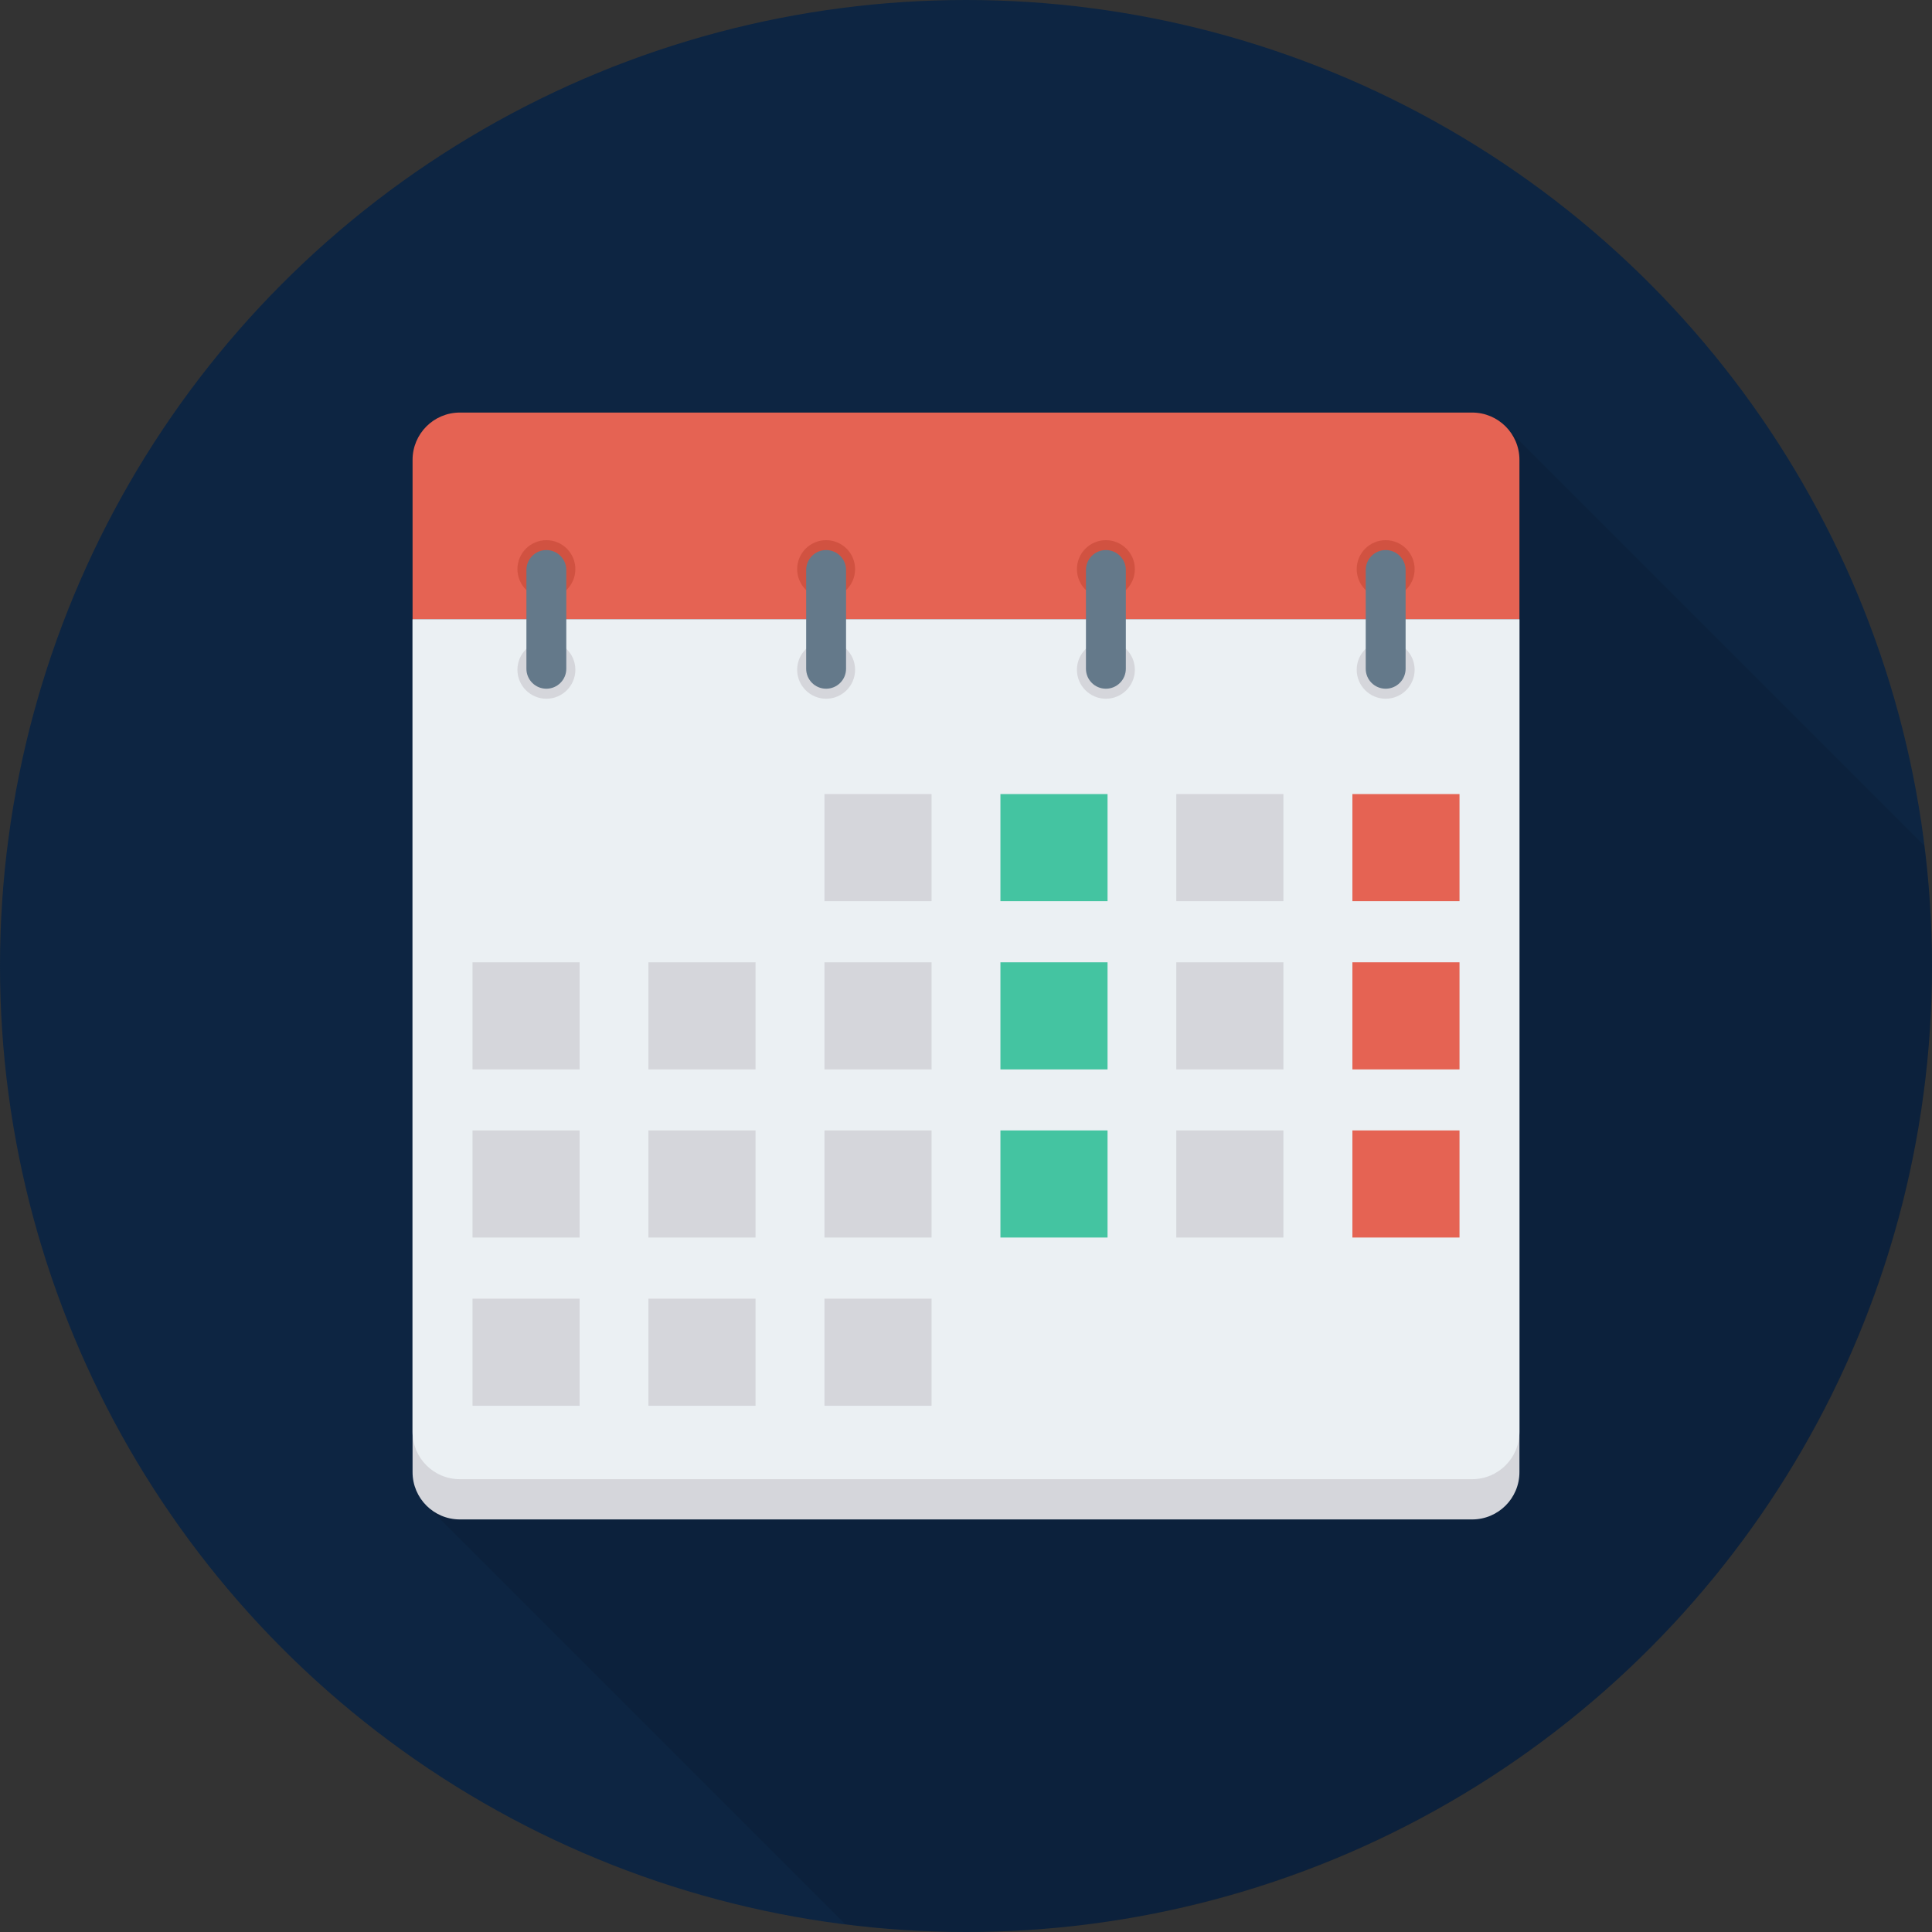 <?xml version="1.0" encoding="iso-8859-1"?>
<!-- Uploaded to: SVG Repo, www.svgrepo.com, Generator: SVG Repo Mixer Tools -->
<svg version="1.1" id="Layer_1" xmlns="http://www.w3.org/2000/svg" xmlns:xlink="http://www.w3.org/1999/xlink" 
	 viewBox="0 0 512 512" xml:space="preserve">
<rect x="0" y="0" width="512" height="512" fill="#333333" stroke="none"/>
<circle style="fill:#0d2542;" cx="256" cy="256" r="256"/>
<path style="opacity:0.1;enable-background:new    ;" d="M512,256c0-10.816-0.747-21.445-2.048-31.904L399.781,113.925l-0.107-0.107
	c-2.24-2.773-5.707-4.48-9.547-4.48H121.861c-6.933,0-12.533,5.6-12.533,12.533v268.267c0,3.253,1.227,6.187,3.253,8.373
	l111.424,111.424C234.496,511.248,245.157,512,256,512C397.387,512,512,397.387,512,256z"/>
<path style="fill:#E56353;" d="M390.133,109.333H121.867c-6.923,0-12.533,5.611-12.533,12.533v42.277h293.333v-42.277
	C402.667,114.944,397.056,109.333,390.133,109.333z"/>
<path style="fill:#D5D6DB;" d="M109.333,164.144v225.989c0,6.923,5.611,12.533,12.533,12.533h268.267
	c6.923,0,12.533-5.611,12.533-12.533V164.144H109.333z"/>
<path style="fill:#EBF0F3;" d="M109.333,164.144v215.323c0,6.923,5.611,12.533,12.533,12.533h268.267
	c6.923,0,12.533-5.611,12.533-12.533V164.144H109.333z"/>
<circle style="fill:#D15241;" cx="144.8" cy="150.827" r="7.675"/>
<circle style="fill:#D5D6DB;" cx="144.8" cy="177.493" r="7.675"/>
<path style="fill:#64798A;" d="M144.789,145.771c-2.917,0-5.285,2.368-5.285,5.285v26.176c0,2.917,2.368,5.285,5.285,5.285
	c2.917,0,5.285-2.368,5.285-5.285v-26.176C150.069,148.139,147.707,145.771,144.789,145.771z"/>
<circle style="fill:#D15241;" cx="367.216" cy="150.827" r="7.675"/>
<circle style="fill:#D5D6DB;" cx="367.216" cy="177.493" r="7.675"/>
<path style="fill:#64798A;" d="M367.216,145.771c-2.917,0-5.285,2.368-5.285,5.285v26.176c0,2.917,2.363,5.285,5.285,5.285
	c2.917,0,5.285-2.368,5.285-5.285v-26.176C372.496,148.139,370.133,145.771,367.216,145.771z"/>
<circle style="fill:#D15241;" cx="293.072" cy="150.827" r="7.675"/>
<circle style="fill:#D5D6DB;" cx="293.072" cy="177.493" r="7.675"/>
<path style="fill:#64798A;" d="M293.072,145.771c-2.917,0-5.285,2.368-5.285,5.285v26.176c0,2.917,2.363,5.285,5.285,5.285
	c2.917,0,5.285-2.368,5.285-5.285v-26.176C298.357,148.139,295.989,145.771,293.072,145.771z"/>
<circle style="fill:#D15241;" cx="218.933" cy="150.827" r="7.675"/>
<circle style="fill:#D5D6DB;" cx="218.933" cy="177.493" r="7.675"/>
<path style="fill:#64798A;" d="M218.928,145.771c-2.917,0-5.285,2.368-5.285,5.285v26.176c0,2.917,2.363,5.285,5.285,5.285
	c2.917,0,5.285-2.368,5.285-5.285v-26.176C224.213,148.139,221.845,145.771,218.928,145.771z"/>
<rect x="218.491" y="210.437" style="fill:#D5D6DB;" width="28.384" height="28.384"/>
<rect x="265.125" y="210.437" style="fill:#44C4A1;" width="28.384" height="28.384"/>
<rect x="311.733" y="210.437" style="fill:#D5D6DB;" width="28.384" height="28.384"/>
<rect x="358.4" y="210.437" style="fill:#E56353;" width="28.384" height="28.384"/>
<g>
	<rect x="125.221" y="255.019" style="fill:#D5D6DB;" width="28.384" height="28.384"/>
	<rect x="171.84" y="255.019" style="fill:#D5D6DB;" width="28.384" height="28.384"/>
	<rect x="218.491" y="255.019" style="fill:#D5D6DB;" width="28.384" height="28.384"/>
</g>
<rect x="265.125" y="255.019" style="fill:#44C4A1;" width="28.384" height="28.384"/>
<rect x="311.733" y="255.019" style="fill:#D5D6DB;" width="28.384" height="28.384"/>
<rect x="358.4" y="255.019" style="fill:#E56353;" width="28.384" height="28.384"/>
<g>
	<rect x="125.221" y="299.573" style="fill:#D5D6DB;" width="28.384" height="28.384"/>
	<rect x="171.84" y="299.573" style="fill:#D5D6DB;" width="28.384" height="28.384"/>
	<rect x="218.491" y="299.573" style="fill:#D5D6DB;" width="28.384" height="28.384"/>
</g>
<rect x="265.125" y="299.573" style="fill:#44C4A1;" width="28.384" height="28.384"/>
<rect x="311.733" y="299.573" style="fill:#D5D6DB;" width="28.384" height="28.384"/>
<rect x="358.4" y="299.573" style="fill:#E56353;" width="28.384" height="28.384"/>
<g>
	<rect x="125.221" y="344.16" style="fill:#D5D6DB;" width="28.384" height="28.384"/>
	<rect x="171.84" y="344.16" style="fill:#D5D6DB;" width="28.384" height="28.384"/>
	<rect x="218.491" y="344.16" style="fill:#D5D6DB;" width="28.384" height="28.384"/>
</g>
</svg>